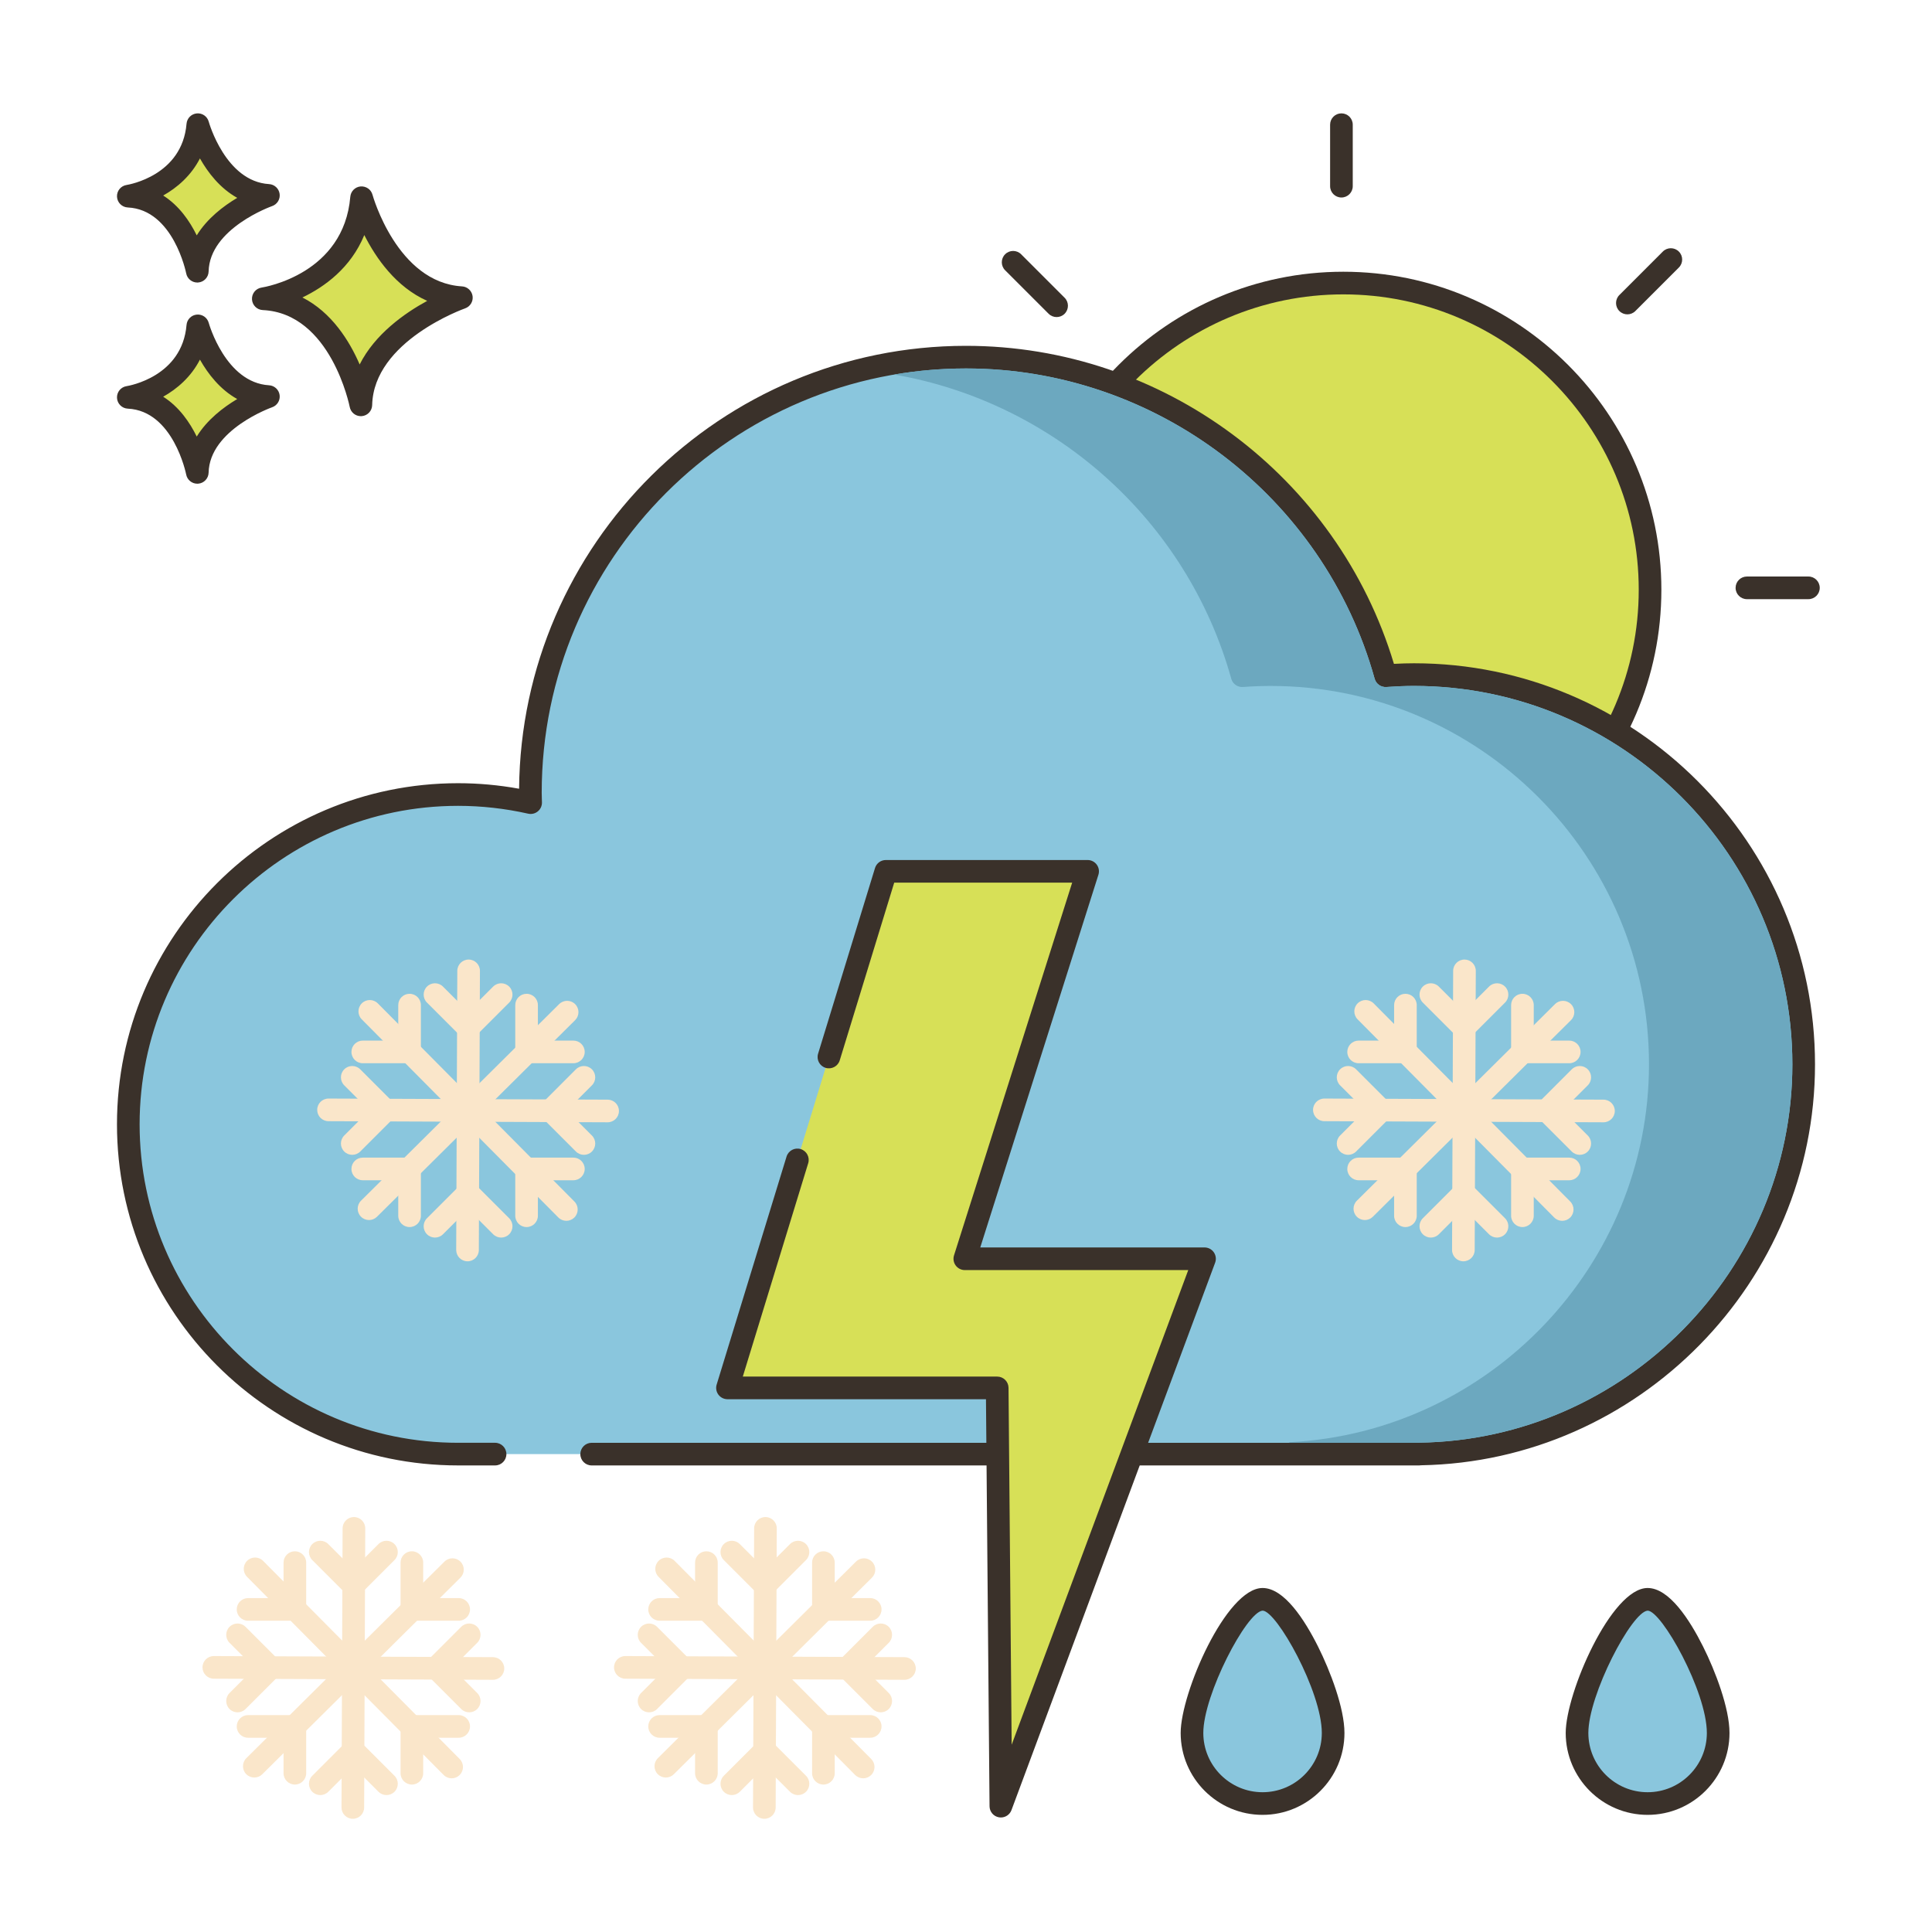 <svg id="Layer1" enable-background="new 0 0 256 256" height="512" viewBox="0 0 256 256" width="512" xmlns="http://www.w3.org/2000/svg"><circle cx="178" cy="78.146" fill="#d7e057" r="40.641"/><path d="m178 36.006c-23.236 0-42.141 18.904-42.141 42.141s18.904 42.141 42.141 42.141 42.141-18.904 42.141-42.141-18.905-42.141-42.141-42.141zm0 81.281c-21.582 0-39.141-17.559-39.141-39.141s17.559-39.14 39.141-39.14 39.141 17.559 39.141 39.141-17.559 39.14-39.141 39.14z" fill="#3a312a"/><path d="m177.746 15.021c-.829 0-1.5.671-1.5 1.5v8.149c0 .829.671 1.5 1.5 1.5s1.5-.671 1.5-1.5v-8.149c0-.828-.672-1.5-1.5-1.5z" fill="#3a312a"/><path d="m178.254 130.123c-.829 0-1.5.671-1.5 1.5v8.149c0 .829.671 1.5 1.5 1.5s1.5-.671 1.5-1.5v-8.149c0-.829-.671-1.5-1.5-1.5z" fill="#3a312a"/><path d="m222.456 33.331c-.586-.586-1.535-.586-2.121 0l-5.762 5.762c-.586.585-.586 1.535 0 2.121.293.293.677.439 1.06.439s.768-.146 1.06-.439l5.762-5.762c.587-.586.587-1.535.001-2.121z" fill="#3a312a"/><path d="m141.427 115.08c-.586-.586-1.535-.586-2.121 0l-5.762 5.762c-.586.585-.586 1.535 0 2.121.293.293.677.439 1.061.439s.768-.146 1.06-.439l5.762-5.762c.586-.586.586-1.535 0-2.121z" fill="#3a312a"/><path d="m239.625 76.392h-8.149c-.829 0-1.5.671-1.5 1.5s.671 1.5 1.5 1.5h8.149c.829 0 1.5-.671 1.5-1.5s-.671-1.5-1.5-1.5z" fill="#3a312a"/><path d="m124.524 76.901h-8.149c-.829 0-1.5.671-1.5 1.5s.671 1.5 1.5 1.5h8.149c.829 0 1.5-.671 1.5-1.5s-.671-1.5-1.5-1.5z" fill="#3a312a"/><path d="m222.816 120.481-5.762-5.762c-.586-.586-1.535-.586-2.121 0-.586.585-.586 1.535 0 2.121l5.762 5.762c.293.293.677.439 1.061.439s.768-.146 1.061-.439c.585-.585.585-1.535-.001-2.121z" fill="#3a312a"/><path d="m141.067 39.453-5.762-5.762c-.586-.586-1.535-.586-2.121 0-.586.585-.586 1.535 0 2.121l5.762 5.762c.293.293.677.439 1.06.439.384 0 .768-.146 1.061-.439.586-.586.586-1.535 0-2.121z" fill="#3a312a"/><path d="m47.911 26.198c-.974 11.564-13.025 13.39-13.025 13.39 10.347.487 12.925 14.059 12.925 14.059.221-9.677 13.321-14.202 13.321-14.202-9.813-.587-13.221-13.247-13.221-13.247z" fill="#d7e057"/><path d="m61.222 37.947c-8.604-.514-11.832-12.024-11.863-12.14-.19-.702-.847-1.158-1.583-1.102-.725.066-1.298.642-1.359 1.367-.86 10.215-11.313 11.963-11.754 12.032-.763.115-1.313.79-1.273 1.561.04.77.657 1.384 1.428 1.421 9.028.425 11.499 12.718 11.523 12.842.137.711.759 1.217 1.472 1.217.042 0 .084-.001.126-.005.764-.064 1.357-.693 1.375-1.459.194-8.508 12.191-12.777 12.313-12.819.675-.235 1.092-.915.994-1.623-.101-.708-.685-1.249-1.399-1.292zm-13.565 10.346c-1.357-3.13-3.709-6.907-7.587-8.876 2.931-1.404 6.409-3.913 8.202-8.272 1.551 3.071 4.2 6.88 8.334 8.722-3.008 1.639-6.923 4.405-8.949 8.426z" fill="#3a312a"/><path d="m26.213 43.179c-.689 8.179-9.213 9.47-9.213 9.47 7.318.344 9.142 9.944 9.142 9.944.156-6.844 9.422-10.045 9.422-10.045-6.941-.415-9.351-9.369-9.351-9.369z" fill="#d7e057"/><path d="m35.654 51.051c-5.766-.345-7.972-8.185-7.994-8.264-.19-.702-.85-1.167-1.582-1.102-.726.065-1.299.642-1.36 1.368-.579 6.87-7.647 8.066-7.942 8.113-.763.115-1.313.79-1.273 1.561.04.77.657 1.384 1.427 1.421 6.036.284 7.724 8.644 7.739 8.726.135.713.759 1.22 1.472 1.22.042 0 .083-.001.125-.005.765-.063 1.358-.694 1.376-1.461.13-5.709 8.332-8.634 8.413-8.662.677-.234 1.094-.913.996-1.622s-.682-1.25-1.397-1.293zm-9.585 6.795c-.924-1.886-2.34-3.947-4.447-5.28 1.855-1.041 3.697-2.629 4.871-4.916 1.057 1.874 2.654 3.955 4.941 5.224-1.849 1.1-3.989 2.74-5.365 4.972z" fill="#3a312a"/><path d="m26.213 16.521c-.689 8.18-9.213 9.471-9.213 9.471 7.318.344 9.142 9.944 9.142 9.944.156-6.845 9.422-10.045 9.422-10.045-6.941-.416-9.351-9.37-9.351-9.37z" fill="#d7e057"/><path d="m35.654 24.394c-5.767-.345-7.973-8.186-7.994-8.265-.19-.702-.85-1.168-1.582-1.102-.726.065-1.299.642-1.36 1.368-.579 6.871-7.647 8.067-7.942 8.114-.763.115-1.313.79-1.273 1.561.04.77.657 1.384 1.428 1.421 6.035.284 7.723 8.644 7.739 8.726.135.713.759 1.22 1.472 1.22.042 0 .083-.001.125-.005.765-.063 1.358-.694 1.376-1.461.13-5.709 8.332-8.634 8.413-8.662.676-.234 1.094-.913.996-1.622-.099-.709-.683-1.25-1.398-1.293zm-9.585 6.794c-.924-1.885-2.34-3.947-4.447-5.28 1.856-1.041 3.697-2.63 4.871-4.916 1.057 1.874 2.655 3.954 4.941 5.224-1.849 1.101-3.989 2.74-5.365 4.972z" fill="#3a312a"/><path d="m187.356 89.387c-1.266 0-2.517.061-3.76.151-6.776-24.344-29.092-42.214-55.596-42.214-31.878 0-57.72 25.842-57.72 57.72 0 .439.023.872.033 1.308-3.095-.695-6.309-1.074-9.614-1.074-24.134 0-43.699 19.564-43.699 43.699 0 24.134 19.565 43.699 43.699 43.699h4.901 12.8 109.657v-.018c28.198-.377 50.943-23.339 50.943-51.627 0-28.522-23.122-51.644-51.644-51.644z" fill="#8ac6dd"/><path d="m187.356 87.888c-.837 0-1.7.025-2.653.077-7.483-24.874-30.624-42.141-56.703-42.141-32.477 0-58.932 26.276-59.218 58.687-2.68-.487-5.391-.733-8.083-.733-24.923 0-45.199 20.276-45.199 45.199s20.276 45.199 45.199 45.199h4.901c.829 0 1.5-.671 1.5-1.5s-.671-1.5-1.5-1.5h-4.901c-23.268 0-42.199-18.931-42.199-42.199s18.931-42.199 42.199-42.199c3.096 0 6.22.349 9.285 1.038.45.102.922-.01 1.279-.303.357-.292.56-.733.549-1.194l-.015-.499c-.009-.258-.018-.515-.018-.775 0-31 25.22-56.22 56.22-56.22 25.144 0 47.413 16.908 54.151 41.117.191.688.847 1.143 1.553 1.094 1.387-.1 2.547-.147 3.651-.147 27.65 0 50.144 22.494 50.144 50.144 0 27.275-22.189 49.763-49.463 50.127-.071.001-.14.007-.208.018h-109.427c-.829 0-1.5.671-1.5 1.5s.671 1.5 1.5 1.5h109.657c.085 0 .169-.007.25-.021 28.802-.508 52.193-24.291 52.193-53.123 0-29.306-23.84-53.146-53.144-53.146z" fill="#3a312a"/><path d="m167.297 211.918c-3.4 0-9.351 12.546-9.351 17.71s4.186 9.351 9.351 9.351c5.164 0 9.351-4.187 9.351-9.351s-5.809-17.71-9.351-17.71z" fill="#8ac6dd"/><path d="m174.641 218.165c-1.771-3.534-4.482-7.747-7.345-7.747-4.821 0-10.851 13.928-10.851 19.21 0 5.983 4.868 10.851 10.851 10.851s10.851-4.868 10.851-10.851c.001-3.296-1.888-8.235-3.506-11.463zm-7.345 19.314c-4.329 0-7.851-3.522-7.851-7.851 0-5.058 5.723-16.029 7.851-16.21 1.854 0 7.851 10.719 7.851 16.21.001 4.329-3.522 7.851-7.851 7.851z" fill="#3a312a"/><path d="m218.316 211.918c-3.4 0-9.351 12.546-9.351 17.71s4.187 9.351 9.351 9.351 9.351-4.187 9.351-9.351-5.809-17.71-9.351-17.71z" fill="#8ac6dd"/><path d="m225.661 218.165c-1.77-3.534-4.482-7.747-7.345-7.747-4.821 0-10.851 13.928-10.851 19.21 0 5.983 4.868 10.851 10.851 10.851s10.851-4.868 10.851-10.851c0-3.296-1.888-8.235-3.506-11.463zm-7.345 19.314c-4.329 0-7.851-3.522-7.851-7.851 0-5.058 5.724-16.029 7.851-16.21 1.854 0 7.851 10.719 7.851 16.21 0 4.329-3.521 7.851-7.851 7.851z" fill="#3a312a"/><g fill="#fae6ca"><path d="m52.27 235.297-4.385-4.386c-.563-.563-1.559-.563-2.121 0l-4.385 4.386c-.586.586-.586 1.536 0 2.121.586.586 1.536.586 2.121 0l3.325-3.325 3.325 3.325c.293.293.677.439 1.061.439s.768-.146 1.06-.439c.585-.585.585-1.535-.001-2.121z"/><path d="m52.27 204.599c-.586-.586-1.535-.586-2.121 0l-3.325 3.325-3.325-3.325c-.586-.586-1.535-.586-2.121 0-.586.585-.586 1.536 0 2.121l4.385 4.385c.293.293.677.439 1.06.439s.768-.146 1.061-.439l4.385-4.385c.587-.585.587-1.535.001-2.121z"/><path d="m46.903 201.017h-.006c-.826 0-1.497.667-1.5 1.494l-.146 36.983c-.003.828.665 1.502 1.494 1.506h.006c.826 0 1.497-.667 1.5-1.494l.146-36.983c.004-.829-.665-1.503-1.494-1.506z"/><path d="m36.921 219.948-4.385-4.385c-.586-.586-1.535-.586-2.121 0-.586.585-.586 1.536 0 2.121l3.325 3.325-3.325 3.325c-.586.585-.586 1.536 0 2.121.293.293.677.439 1.061.439s.768-.146 1.061-.439l4.385-4.385c.585-.587.585-1.537-.001-2.122z"/><path d="m59.909 221.008 3.325-3.325c.586-.585.586-1.536 0-2.121-.586-.586-1.535-.586-2.121 0l-4.385 4.385c-.586.585-.586 1.536 0 2.121l4.385 4.385c.293.293.677.439 1.061.439s.768-.146 1.06-.439c.586-.585.586-1.536 0-2.121z"/><path d="m65.322 219.582-36.983-.146h-.006c-.826 0-1.497.667-1.5 1.494-.003.828.665 1.502 1.494 1.506l36.983.146h.006c.826 0 1.497-.667 1.5-1.494.003-.829-.666-1.503-1.494-1.506z"/><path d="m39.072 227.261h-6.202c-.829 0-1.5.671-1.5 1.5s.671 1.5 1.5 1.5h4.702v4.702c0 .829.671 1.5 1.5 1.5s1.5-.671 1.5-1.5v-6.202c0-.829-.672-1.5-1.5-1.5z"/><path d="m60.778 211.756h-4.702v-4.702c0-.829-.671-1.5-1.5-1.5s-1.5.671-1.5 1.5v6.202c0 .829.671 1.5 1.5 1.5h6.202c.829 0 1.5-.671 1.5-1.5s-.671-1.5-1.5-1.5z"/><path d="m61.016 206.928c-.584-.588-1.534-.591-2.122-.008l-26.254 26.047c-.588.583-.592 1.533-.008 2.122.293.295.679.443 1.065.443.382 0 .764-.145 1.057-.435l26.254-26.048c.588-.583.592-1.533.008-2.121z"/><path d="m39.072 205.554c-.829 0-1.5.671-1.5 1.5v4.702h-4.702c-.829 0-1.5.671-1.5 1.5s.671 1.5 1.5 1.5h6.202c.829 0 1.5-.671 1.5-1.5v-6.202c0-.828-.672-1.5-1.5-1.5z"/><path d="m60.778 227.261h-6.202c-.829 0-1.5.671-1.5 1.5v6.202c0 .829.671 1.5 1.5 1.5s1.5-.671 1.5-1.5v-4.702h4.702c.829 0 1.5-.671 1.5-1.5s-.671-1.5-1.5-1.5z"/><path d="m60.913 233.079-26.048-26.254c-.584-.588-1.534-.591-2.122-.008s-.592 1.533-.008 2.122l26.048 26.254c.294.295.679.443 1.065.443.382 0 .764-.145 1.057-.435.588-.584.592-1.534.008-2.122z"/><path d="m106.799 235.297-4.385-4.386c-.563-.563-1.559-.563-2.121 0l-4.385 4.386c-.586.586-.586 1.536 0 2.121.586.586 1.536.586 2.121 0l3.325-3.325 3.325 3.325c.293.293.677.439 1.061.439s.768-.146 1.06-.439c.585-.585.585-1.535-.001-2.121z"/><path d="m106.799 204.599c-.586-.586-1.535-.586-2.121 0l-3.325 3.325-3.325-3.325c-.586-.586-1.535-.586-2.121 0-.586.585-.586 1.536 0 2.121l4.385 4.385c.293.293.677.439 1.06.439s.768-.146 1.061-.439l4.385-4.385c.587-.585.587-1.535.001-2.121z"/><path d="m101.432 201.017h-.006c-.826 0-1.497.667-1.5 1.494l-.147 36.983c-.003.828.666 1.502 1.494 1.506h.006c.826 0 1.497-.667 1.5-1.494l.147-36.983c.004-.829-.665-1.503-1.494-1.506z"/><path d="m91.45 219.948-4.385-4.385c-.586-.586-1.535-.586-2.121 0-.586.585-.586 1.536 0 2.121l3.325 3.325-3.325 3.325c-.586.585-.586 1.536 0 2.121.293.293.677.439 1.061.439s.768-.146 1.061-.439l4.385-4.385c.585-.587.585-1.537-.001-2.122z"/><path d="m114.438 221.008 3.325-3.325c.586-.585.586-1.536 0-2.121-.586-.586-1.535-.586-2.121 0l-4.385 4.385c-.586.585-.586 1.536 0 2.121l4.385 4.385c.293.293.677.439 1.061.439s.768-.146 1.061-.439c.586-.585.586-1.536 0-2.121z"/><path d="m119.851 219.582-36.983-.146h-.006c-.826 0-1.497.667-1.5 1.494-.003.828.666 1.502 1.494 1.506l36.983.146h.006c.826 0 1.497-.667 1.5-1.494.003-.829-.666-1.503-1.494-1.506z"/><path d="m93.601 227.261h-6.202c-.829 0-1.5.671-1.5 1.5s.671 1.5 1.5 1.5h4.702v4.702c0 .829.671 1.5 1.5 1.5s1.5-.671 1.5-1.5v-6.202c0-.829-.672-1.5-1.5-1.5z"/><path d="m115.307 211.756h-4.702v-4.702c0-.829-.671-1.5-1.5-1.5s-1.5.671-1.5 1.5v6.202c0 .829.671 1.5 1.5 1.5h6.202c.829 0 1.5-.671 1.5-1.5s-.671-1.5-1.5-1.5z"/><path d="m115.545 206.928c-.584-.588-1.534-.591-2.122-.008l-26.254 26.048c-.588.583-.592 1.533-.008 2.122.293.295.679.443 1.065.443.382 0 .764-.145 1.057-.435l26.254-26.048c.588-.584.592-1.534.008-2.122z"/><path d="m93.601 205.554c-.829 0-1.5.671-1.5 1.5v4.702h-4.702c-.829 0-1.5.671-1.5 1.5s.671 1.5 1.5 1.5h6.202c.829 0 1.5-.671 1.5-1.5v-6.202c0-.828-.672-1.5-1.5-1.5z"/><path d="m115.307 227.261h-6.202c-.829 0-1.5.671-1.5 1.5v6.202c0 .829.671 1.5 1.5 1.5s1.5-.671 1.5-1.5v-4.702h4.702c.829 0 1.5-.671 1.5-1.5s-.671-1.5-1.5-1.5z"/><path d="m115.442 233.079-26.048-26.254c-.584-.588-1.534-.591-2.122-.008s-.592 1.533-.008 2.122l26.048 26.254c.293.295.679.443 1.065.443.382 0 .764-.145 1.057-.435.587-.584.591-1.534.008-2.122z"/><path d="m67.468 161.425-4.385-4.385c-.586-.586-1.535-.586-2.121 0l-4.386 4.385c-.586.585-.586 1.535 0 2.121s1.535.586 2.121 0l3.325-3.325 3.325 3.325c.293.293.677.439 1.06.439s.768-.146 1.061-.439c.586-.585.586-1.535 0-2.121z"/><path d="m67.468 130.728c-.586-.586-1.535-.586-2.121 0l-3.325 3.325-3.325-3.325c-.586-.586-1.536-.586-2.121 0-.586.586-.586 1.536 0 2.121l4.386 4.385c.293.293.677.439 1.061.439s.768-.146 1.06-.439l4.385-4.385c.586-.585.586-1.536 0-2.121z"/><path d="m62.101 127.146h-.006c-.826 0-1.497.667-1.5 1.494l-.146 36.983c-.003.828.665 1.502 1.494 1.506h.006c.826 0 1.497-.667 1.5-1.494l.146-36.983c.004-.829-.665-1.503-1.494-1.506z"/><path d="m52.119 146.077-4.385-4.386c-.586-.586-1.535-.586-2.121 0-.586.585-.586 1.535 0 2.121l3.325 3.325-3.325 3.325c-.586.585-.586 1.536 0 2.121.293.293.677.439 1.061.439s.768-.146 1.061-.439l4.385-4.385c.585-.586.585-1.535-.001-2.121z"/><path d="m75.107 147.137 3.325-3.325c.586-.586.586-1.536 0-2.121-.586-.586-1.536-.586-2.121 0l-4.385 4.386c-.586.586-.586 1.536 0 2.121l4.385 4.385c.293.293.677.439 1.061.439s.768-.146 1.061-.439c.586-.585.586-1.536 0-2.121z"/><path d="m80.52 145.71-36.983-.146h-.006c-.826 0-1.497.667-1.5 1.494-.003.828.665 1.502 1.494 1.506l36.983.146h.006c.826 0 1.497-.667 1.5-1.494.003-.828-.666-1.503-1.494-1.506z"/><path d="m54.27 153.39h-6.202c-.829 0-1.5.671-1.5 1.5s.671 1.5 1.5 1.5h4.702v4.702c0 .829.671 1.5 1.5 1.5s1.5-.671 1.5-1.5v-6.202c0-.829-.671-1.5-1.5-1.5z"/><path d="m75.977 137.885h-4.702v-4.702c0-.829-.671-1.5-1.5-1.5s-1.5.671-1.5 1.5v6.202c0 .829.671 1.5 1.5 1.5h6.202c.829 0 1.5-.671 1.5-1.5s-.672-1.5-1.5-1.5z"/><path d="m76.214 133.057c-.584-.587-1.534-.591-2.122-.008l-26.254 26.048c-.588.583-.592 1.533-.008 2.122.293.295.679.443 1.065.443.382 0 .764-.145 1.057-.435l26.254-26.048c.588-.584.592-1.534.008-2.122z"/><path d="m54.27 131.683c-.829 0-1.5.671-1.5 1.5v4.702h-4.702c-.829 0-1.5.671-1.5 1.5s.671 1.5 1.5 1.5h6.202c.829 0 1.5-.671 1.5-1.5v-6.202c0-.829-.671-1.5-1.5-1.5z"/><path d="m75.977 153.39h-6.202c-.829 0-1.5.671-1.5 1.5v6.202c0 .829.671 1.5 1.5 1.5s1.5-.671 1.5-1.5v-4.702h4.702c.829 0 1.5-.671 1.5-1.5s-.672-1.5-1.5-1.5z"/><path d="m76.111 159.208-26.047-26.254c-.584-.588-1.534-.591-2.122-.008s-.592 1.533-.008 2.122l26.047 26.254c.293.295.679.443 1.065.443.382 0 .764-.145 1.057-.435.587-.584.591-1.534.008-2.122z"/><path d="m199.424 161.425-4.386-4.385c-.586-.586-1.535-.586-2.121 0l-4.385 4.385c-.586.585-.586 1.536 0 2.121.293.293.677.439 1.061.439s.768-.146 1.06-.439l3.325-3.325 3.325 3.325c.586.586 1.536.586 2.121 0 .586-.586.586-1.535 0-2.121z"/><path d="m199.424 130.728c-.586-.586-1.535-.586-2.121 0l-3.325 3.325-3.325-3.325c-.586-.586-1.535-.586-2.121 0-.586.585-.586 1.536 0 2.121l4.385 4.385c.293.293.677.439 1.06.439.384 0 .768-.146 1.061-.439l4.386-4.385c.586-.585.586-1.535 0-2.121z"/><path d="m194.057 127.146h-.006c-.826 0-1.497.667-1.5 1.494l-.146 36.983c-.003.828.666 1.502 1.494 1.506h.006c.826 0 1.497-.667 1.5-1.494l.146-36.983c.003-.829-.666-1.503-1.494-1.506z"/><path d="m184.075 146.077-4.385-4.386c-.586-.586-1.535-.586-2.121 0-.586.585-.586 1.535 0 2.121l3.325 3.325-3.325 3.325c-.586.585-.586 1.536 0 2.121.293.293.677.439 1.06.439s.768-.146 1.061-.439l4.385-4.385c.586-.586.586-1.535 0-2.121z"/><path d="m207.063 147.137 3.325-3.325c.586-.586.586-1.536 0-2.121-.586-.586-1.536-.586-2.121 0l-4.385 4.386c-.586.586-.586 1.536 0 2.121l4.385 4.385c.293.293.677.439 1.061.439s.767-.146 1.06-.439c.586-.585.586-1.536 0-2.121z"/><path d="m212.475 145.71-36.983-.146h-.006c-.826 0-1.497.667-1.5 1.494-.003.828.666 1.502 1.494 1.506l36.983.146h.006c.826 0 1.497-.667 1.5-1.494.004-.828-.665-1.503-1.494-1.506z"/><path d="m186.226 153.39h-6.202c-.829 0-1.5.671-1.5 1.5s.671 1.5 1.5 1.5h4.702v4.702c0 .829.671 1.5 1.5 1.5s1.5-.671 1.5-1.5v-6.202c0-.829-.672-1.5-1.5-1.5z"/><path d="m207.932 137.885h-4.702v-4.702c0-.829-.671-1.5-1.5-1.5s-1.5.671-1.5 1.5v6.202c0 .829.671 1.5 1.5 1.5h6.202c.829 0 1.5-.671 1.5-1.5s-.672-1.5-1.5-1.5z"/><path d="m208.17 133.057c-.584-.587-1.534-.591-2.122-.008l-26.254 26.048c-.588.583-.592 1.533-.008 2.122.294.295.679.443 1.065.443.382 0 .764-.145 1.057-.435l26.254-26.048c.588-.584.591-1.534.008-2.122z"/><path d="m186.226 131.683c-.829 0-1.5.671-1.5 1.5v4.702h-4.702c-.829 0-1.5.671-1.5 1.5s.671 1.5 1.5 1.5h6.202c.829 0 1.5-.671 1.5-1.5v-6.202c0-.829-.672-1.5-1.5-1.5z"/><path d="m207.932 153.39h-6.202c-.829 0-1.5.671-1.5 1.5v6.202c0 .829.671 1.5 1.5 1.5s1.5-.671 1.5-1.5v-4.702h4.702c.829 0 1.5-.671 1.5-1.5s-.672-1.5-1.5-1.5z"/><path d="m208.066 159.208-26.047-26.254c-.584-.588-1.534-.591-2.121-.008-.588.583-.592 1.533-.008 2.122l26.047 26.254c.293.295.679.443 1.065.443.382 0 .764-.145 1.057-.435.587-.584.591-1.534.007-2.122z"/></g><path d="m187.36 90.89c-1.11 0-2.27.04-3.66.14-.7.05-1.36-.4-1.55-1.09-6.74-24.21-29.01-41.12-54.15-41.12-3.24 0-6.43.28-9.52.81 21.1 3.64 38.79 19.2 44.67 40.31.19.69.85 1.14 1.55 1.09 1.39-.1 2.55-.14 3.66-.14 27.65 0 50.14 22.49 50.14 50.14 0 26.66-21.2 48.74-47.62 50.07-.03.03-.06.05-.09.08h17.04c.07-.01.14-.02.21-.02 27.27-.37 49.46-22.85 49.46-50.13 0-27.65-22.49-50.14-50.14-50.14z" fill="#6ca8bf"/><path d="m127.841 166.793 16.274-51.336h-26.738l-7.542 24.604-4.18 13.633-9.261 30.21h35.739l.487 55.423 26.986-72.534z" fill="#d7e057"/><path d="m160.838 165.937c-.28-.403-.741-.644-1.232-.644h-29.716l15.655-49.383c.144-.456.063-.953-.219-1.339-.283-.386-.732-.614-1.21-.614h-26.738c-.659 0-1.241.43-1.434 1.061l-7.543 24.604c-.243.792.202 1.631.995 1.874.792.241 1.63-.202 1.874-.995l7.218-23.544h23.58l-15.655 49.383c-.145.456-.063.953.219 1.339.283.386.732.614 1.21.614h29.607l-23.399 62.893-.415-47.294c-.007-.823-.677-1.487-1.5-1.487h-33.71l8.666-28.271c.243-.792-.203-1.631-.995-1.874-.794-.244-1.631.203-1.874.995l-9.261 30.21c-.14.455-.055.949.228 1.331.283.383.731.608 1.206.608h34.252l.473 53.936c.006.724.528 1.339 1.241 1.464.087.015.174.022.26.022.617 0 1.184-.382 1.405-.977l26.986-72.534c.171-.46.106-.975-.174-1.378z" fill="#3a312a"/></svg>